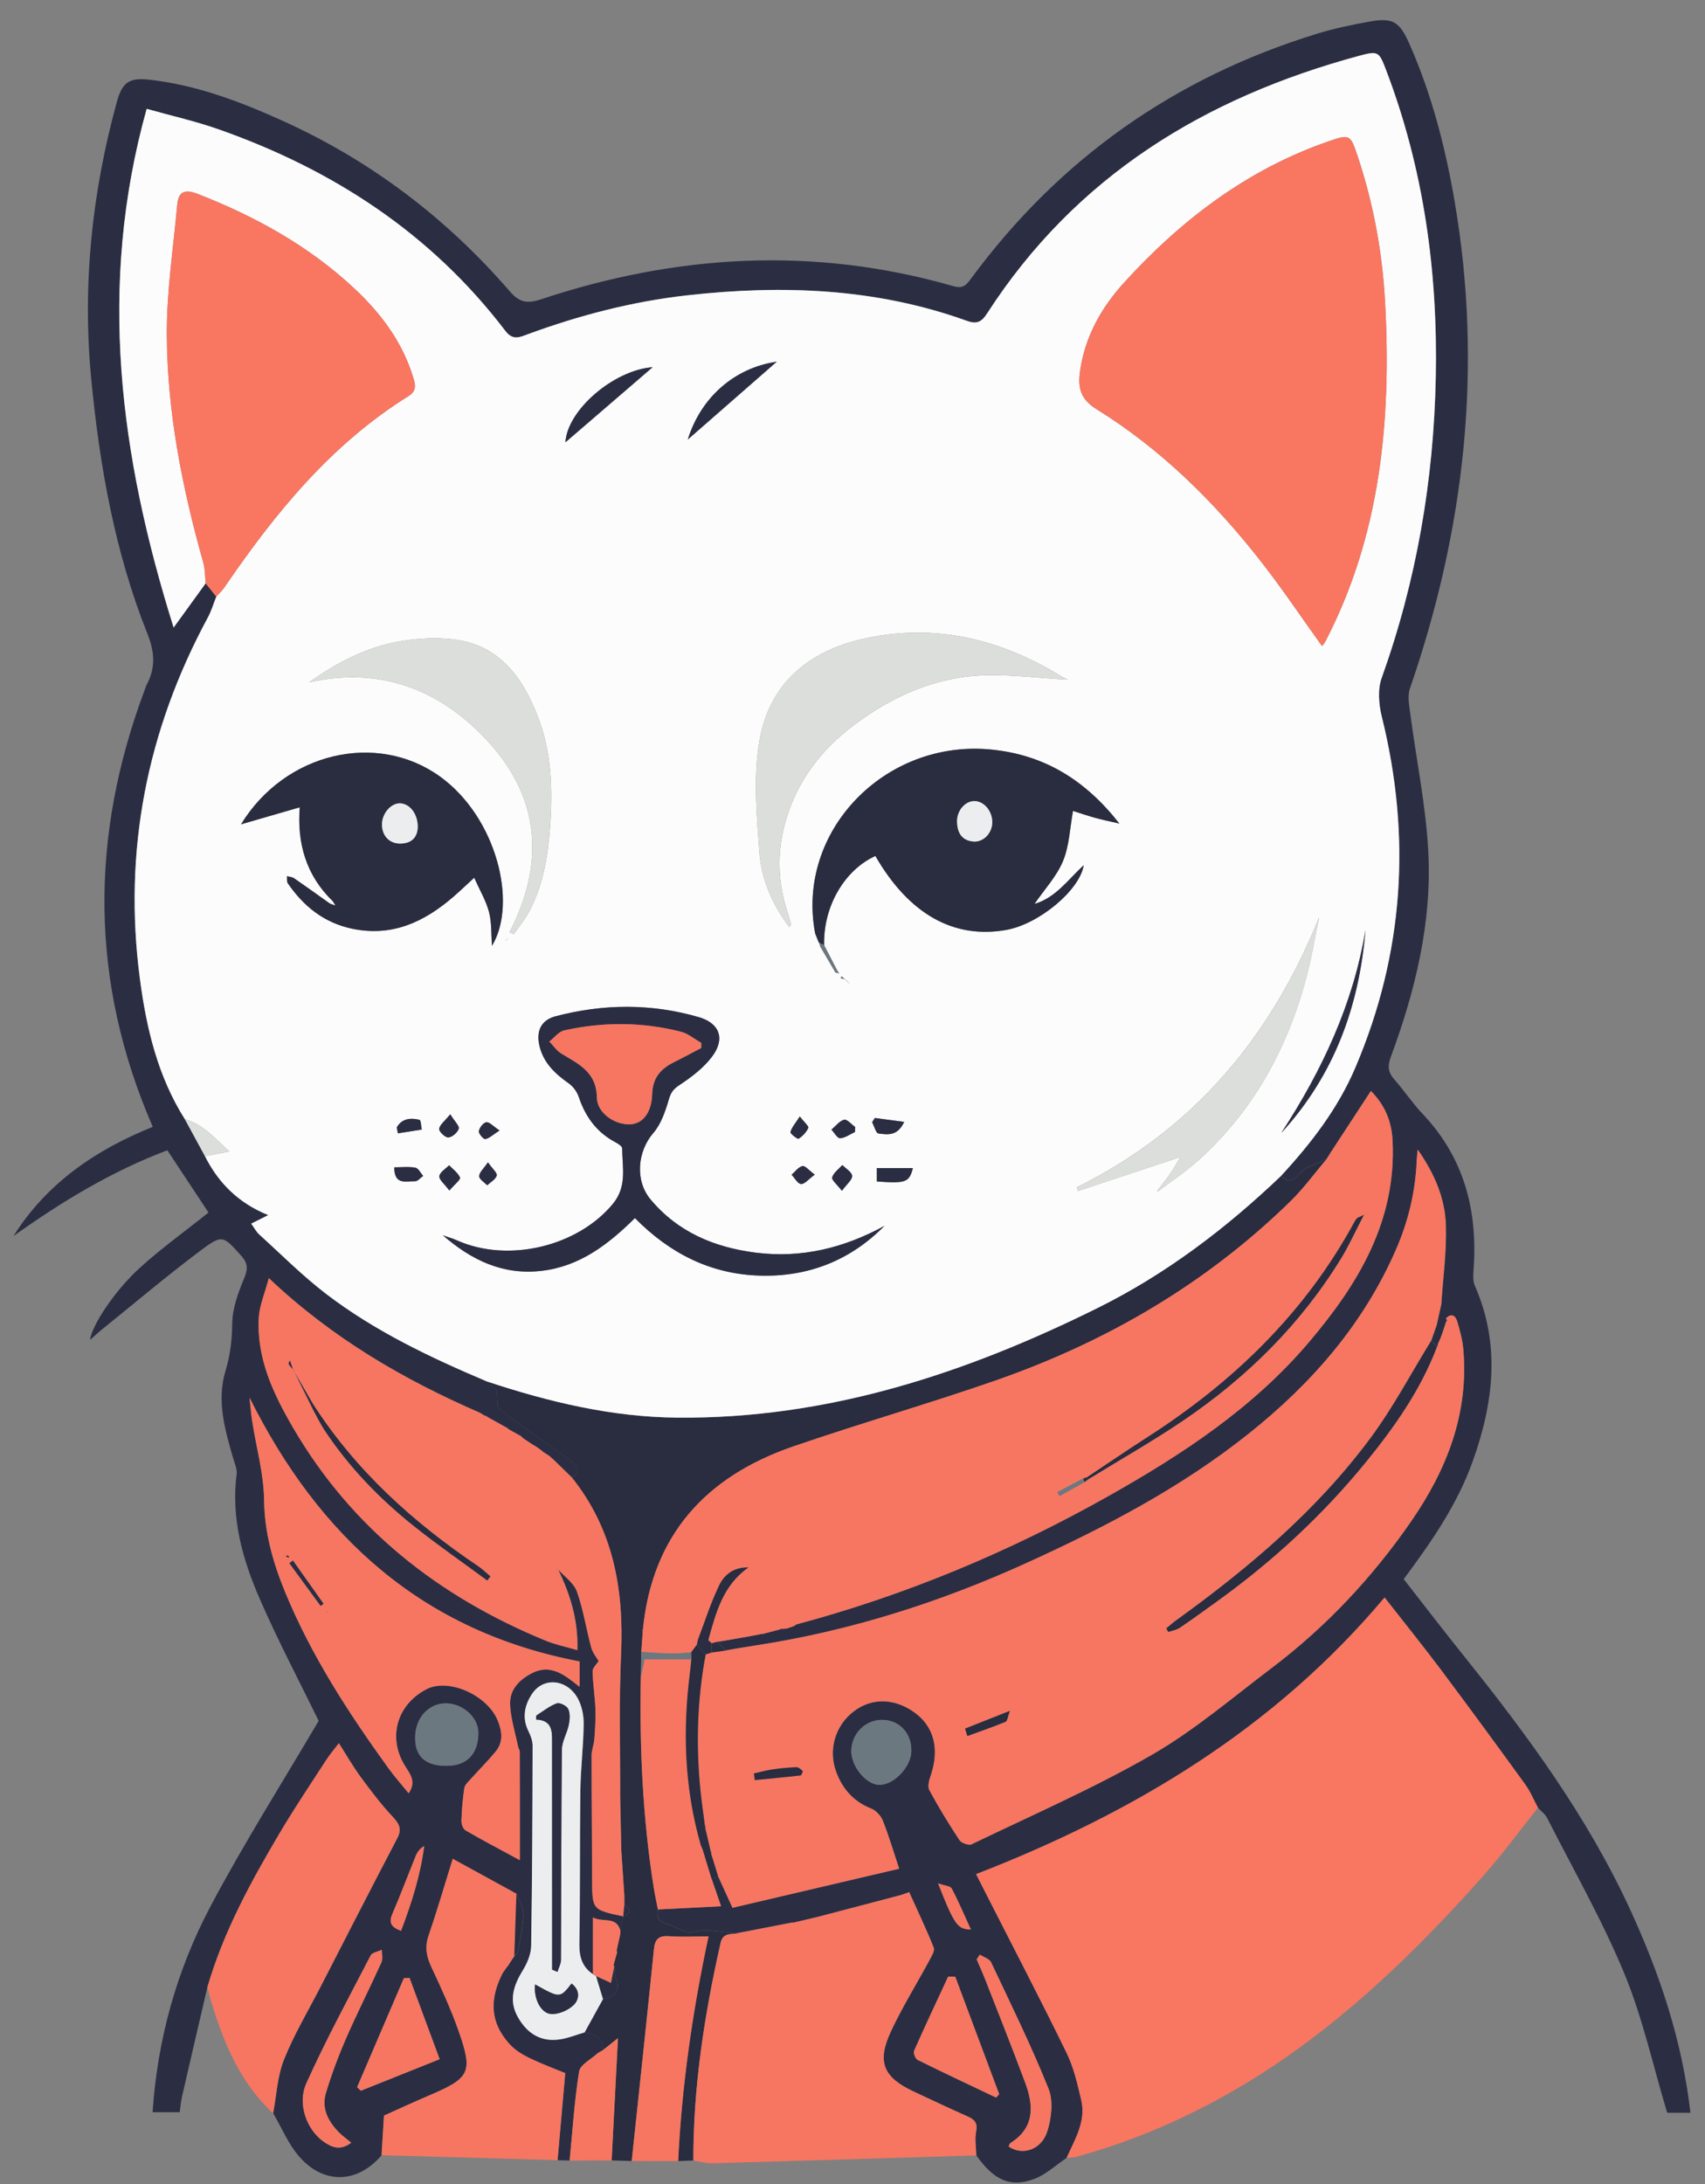 <?xml version="1.0" encoding="utf-8"?>
<!-- Generator: Adobe Illustrator 25.4.1, SVG Export Plug-In . SVG Version: 6.00 Build 0)  -->
<svg version="1.1" id="Layer_1" xmlns="http://www.w3.org/2000/svg" xmlns:xlink="http://www.w3.org/1999/xlink" x="0px" y="0px"
	 viewBox="0 0 599 767" style="enable-background:new 0 0 599 767;" xml:space="preserve">
<rect x="0" y="0" width="599" height="767" fill="#808080" stroke="none"/>
<style type="text/css">
	.st0{fill:#2B2E43;}
	.st1{fill:#F97661;}
	.st2{fill:#2A2C3F;}
	.st3{fill:#F77661;}
	.st4{fill:#FCFCFC;}
	.st5{fill:#ECEDEF;}
	.st6{fill:#6C7880;}
	.st7{fill:#DCDEDB;}
</style>
<g>
	<g>
		<path class="st0" d="M72.85,697.89c-2.97,12.76-5.96,25.52-8.89,38.3c-0.4,1.76-0.54,3.58-0.82,5.56c-3.22,0-6.15,0-9.54,0
			c1.73-25.65,8.47-49.83,20.29-72.18c11.74-22.18,25.23-43.43,38.06-65.26c-6.59-13.52-14.11-27.77-20.56-42.5
			c-6.11-13.95-10.28-28.53-8.25-44.17c0.22-1.67-0.64-3.52-1.14-5.25c-2.94-10.13-5.96-20.45-2.8-30.89
			c1.7-5.64,2.32-10.96,2.39-16.79c0.06-5.27,2.08-10.71,4.14-15.7c1.34-3.24,1.48-5.26-0.93-7.95c-6.42-7.18-6.62-7.71-14.52-1.77
			c-11.83,8.9-23.15,18.46-34.68,27.76c-1.26,1.02-2.44,2.13-4,3.51c0.74-5.16,8.52-17.11,17.37-25.19
			c7.46-6.82,15.73-12.74,24.28-19.56c-4.54-6.86-9.42-14.23-14.46-21.86c-19.49,7.34-37.13,18.05-54.05,30.11
			c11.81-18.77,29.17-30.39,48.93-38.35c-22.2-51.05-22.1-102.1-2.81-153.51c0.23-0.62,0.43-1.27,0.74-1.86
			c3.11-5.95,2.75-11.39,0.15-17.9c-11.38-28.52-16.69-58.5-19.66-88.95c-3.22-33.07,0.14-65.52,8.9-97.49
			c1.88-6.87,4.14-8.83,11.36-8.03c16.57,1.83,31.99,7.68,47.04,14.49c30.98,14.02,57.47,34.14,79.69,59.82
			c3.32,3.84,6,4.48,10.94,2.84c47.81-15.88,96.17-18.66,144.95-4.62c3.62,1.04,4.73-0.71,6.35-2.9
			C372.34,55.6,412.94,27.1,462.8,11.81c5.87-1.8,11.93-3.07,17.98-4.17c8.47-1.55,10.84-0.22,14.38,7.78
			c7.86,17.77,12.66,36.45,15.92,55.54c9.95,58.33,3.48,115.14-15.74,170.81c-0.94,2.72-0.24,6.13,0.16,9.15
			c2.1,15.98,5.41,31.88,6.28,47.92c1.35,24.94-4.52,48.96-13.14,72.26c-1.21,3.27-1.02,5.45,1.24,8c3.42,3.86,6.28,8.24,9.83,11.97
			c14.82,15.59,19.56,34.34,17.95,55.23c-0.14,1.75-0.16,3.75,0.52,5.3c9.03,20.58,6.54,40.94-0.7,61.33
			c-5.43,15.29-14.49,28.41-24.33,41.61c7.1,9.08,14.16,18.29,21.42,27.33c22.25,27.72,43.2,56.28,58.16,88.78
			c10.43,22.65,18.27,46.05,21.15,71.29c-3.16,0-6.19,0-8.17,0c-5.03-16.71-8.65-33.44-15.1-49c-7.74-18.69-17.87-36.39-27.05-54.47
			c-0.71-1.4-2.14-2.43-3.24-3.64c-1.48-2.75-2.68-5.71-4.49-8.21c-9.76-13.48-19.6-26.9-29.58-40.22
			c-6.27-8.36-12.84-16.49-19.81-25.4c-38.83,46.17-88.24,75.7-143.5,97.15c1.28,2.54,2.32,4.58,3.35,6.62
			c9.51,18.67,19.21,37.25,28.4,56.07c2.52,5.15,3.84,10.97,5.17,16.61c1.77,7.53-2.26,13.85-5.13,20.34
			c-3.78,2.52-7.25,5.86-11.4,7.4c-8.44,3.13-14.16,0.42-20.34-8.29c-0.06-2.8-0.59-5.68-0.06-8.36c0.59-2.98-0.49-4.2-2.94-5.29
			c-6.38-2.83-12.69-5.83-19.01-8.78c-10.65-4.96-13-10.37-7.98-21.12c3.99-8.56,9.02-16.63,13.51-24.95
			c0.75-1.4,1.96-3.34,1.52-4.46c-2.62-6.55-5.66-12.93-8.61-19.47c-1.52,0.53-2.27,0.85-3.05,1.05
			c-9.61,2.53-19.22,5.05-28.82,7.57c-2.86,0.68-5.73,1.35-8.59,2.03l-0.24,0.14l-0.22-0.17c-5.49,1.06-10.97,2.13-16.46,3.19
			c-0.68,0.13-1.35,0.25-2.03,0.38c-5.5,0.56-10.85-1.75-16.61-0.11c-2.56,0.73-6.02-2.05-9.16-2.91c-2.83-0.78-3.67-2.42-3.08-5.1
			c7.32-0.37,14.64-0.74,22.17-1.13c-1.32-3.85-2.29-6.64-3.25-9.44c0.74-0.37,1.48-0.74,2.22-1.11c1.5,3.29,3,6.58,5.06,11.09
			c19.29-4.52,38.75-9.08,58.55-13.72c-2.2-6.58-3.73-11.85-5.77-16.92c-0.69-1.7-2.4-3.53-4.08-4.2
			c-6.21-2.46-10.11-6.94-12.32-12.98c-2.83-7.73-0.27-16.17,6.14-21.11c6.32-4.87,14.22-4.78,21.31,0.25
			c7,4.96,9.01,12.98,5.78,22.34c-0.55,1.58-1.12,3.8-0.44,5.05c3.25,6,6.81,11.84,10.57,17.53c0.68,1.03,3.26,1.93,4.27,1.45
			c21.2-10.22,42.86-19.66,63.22-31.36c14.95-8.59,28.29-20.04,42.13-30.5c19.14-14.46,35.4-31.8,49.02-51.49
			c12.52-18.1,20.32-37.85,18.36-60.42c-0.28-3.27-1.16-6.53-2.09-9.69c-0.57-1.94-1.89-3.34-3.98-1.21
			c0.02,0.37,0.04,0.74,0.06,1.1l0.03-0.07c-0.34,1.03-0.67,2.06-1.01,3.09l0.06-0.08c-0.37,1-0.74,2.01-1.11,3.01
			c0,0,0.02-0.03,0.02-0.03c-0.33,0.72-0.66,1.45-0.98,2.17c0.07,0.32-0.01,0.59-0.25,0.81c-0.67-0.72-1.33-1.44-2-2.17l-0.05,0.1
			c0.7-2.02,1.41-4.04,2.11-6.06l-0.08,0.09c0.51-2.28,1.02-4.57,1.53-6.85c0.61-9.27,1.91-18.55,1.62-27.79
			c-0.29-9.36-3.89-18.01-9.88-26.56c-0.17,1.82-0.3,2.71-0.34,3.61c-0.43,10.94-2.9,21.4-7.27,31.43
			c-11.45,26.29-29.65,47.11-51.9,64.81c-23.79,18.93-50.45,32.82-77.94,45.31c-30.3,13.77-61.75,23.79-94.7,28.88
			c-2.3,0.37-4.6,0.74-6.9,1.11c-1.38,0.25-2.77,0.49-4.15,0.74c-0.96-1.03-1.92-2.06-2.87-3.09c0.69-0.11,1.37-0.21,2.06-0.32
			c2.97-0.52,5.94-1.04,8.91-1.56c1.01-0.19,2.03-0.39,3.04-0.58c0.33-0.06,0.67-0.12,1-0.18l0.26-0.17l0.28,0.13
			c1.15-0.29,2.29-0.58,3.44-0.88c1.01-0.27,2.02-0.54,3.03-0.81c0.32-0.05,0.64-0.11,0.96-0.16c0.48-0.05,0.96-0.1,1.44-0.15
			c0.85-0.29,1.71-0.59,2.56-0.88c0.27-0.19,0.51-0.48,0.81-0.56c38.48-10.29,74.92-25.53,109.6-45.07
			c26.1-14.7,50.97-31.05,70.54-54.16c17.24-20.35,30.64-42.4,29.27-70.61c-0.34-6.89-2.73-12.52-7.61-17.47
			c-4.62,7.07-9.14,13.97-13.65,20.87c-0.27,0.4-0.54,0.81-0.81,1.21l0.1-0.08c-0.41,0.64-0.81,1.28-1.22,1.92c0,0,0.01,0,0.01,0
			c-2.24,1-4.43,2.15-6.73,2.97c-3.07,1.09-4.52,7.35-9.32,2.98c10.55-11.43,20-23.62,26.16-38.06
			c17.07-40.03,19.76-81.11,9.3-123.27c-1.07-4.3-1.5-9.53-0.05-13.55c12.26-34.22,18.31-69.47,19.02-105.73
			c0.73-37-4.22-73.08-17.47-107.81c-2.48-6.51-2.78-6.78-9.5-4.96c-54.26,14.66-99.57,42.31-130.65,90.45
			c-1.9,2.94-3.52,3.91-7.17,2.59c-31.9-11.5-64.84-12.68-98.13-8.95c-19.27,2.16-37.95,7.01-56.15,13.7
			c-2.71,1-5.17,2.26-7.79-1.18C151.5,82.02,117.03,59.59,76.87,45.44c-8.08-2.85-16.5-4.73-25.34-7.22
			c-17.35,62.2-9.48,121.83,9.47,182.16c4.31-5.95,7.78-10.75,11.26-15.55c1.25,1.56,2.49,3.12,3.74,4.68
			c-0.98,2.44-1.72,5.01-2.96,7.31c-21.44,39.72-29.78,81.95-23.9,126.77c2.28,17.37,6.26,34.32,15.81,49.43
			c2.35,4.32,4.7,8.65,7.05,12.97c4.69,9.29,11.61,16.4,22.25,20.72c-2.81,1.41-4.21,2.11-5.98,3c1.06,1.46,1.75,2.83,2.81,3.79
			c7.76,7.04,15.2,14.53,23.5,20.88c17.17,13.12,36.61,22.33,56.43,30.72c1.53,1.29,3.06,2.59,3.46,2.92
			c0.41,3.05-0.05,5.91,1.05,6.74c8.26,6.34,16.86,12.25,25.28,18.38c2.35,1.71,3.41,3.76,0.24,5.83c-2.02-1.96-4.03-3.93-6.05-5.89
			c-0.37-0.35-0.74-0.69-1.12-1.04l0.08,0.09c-0.38-0.34-0.76-0.69-1.15-1.03l0.1,0.12c-0.64-0.41-1.28-0.82-1.92-1.23l0.01,0.01
			c-0.38-0.32-0.76-0.63-1.14-0.95l0.1,0.08c-0.5-0.35-1-0.7-1.5-1.06c-0.5-0.3-1-0.6-1.5-0.9c-0.62-0.41-1.24-0.81-1.86-1.22
			c-0.38-0.25-0.76-0.5-1.15-0.76c-0.39-0.36-0.77-0.72-1.16-1.08l0.09,0.14c-0.67-0.38-1.35-0.77-2.02-1.15l0.09,0.07
			c-0.67-0.38-1.35-0.75-2.02-1.13l0.05,0.04c-0.4-0.31-0.79-0.62-1.19-0.93l0.06,0.13c-1.31-0.74-2.62-1.48-3.93-2.22l0.07,0.04
			c-0.67-0.36-1.34-0.72-2.01-1.08l0.03,0.02c-0.51-0.32-1.02-0.63-1.53-0.95l-0.27,0.08c0,0-0.19-0.2-0.19-0.2
			c-0.49-0.29-0.98-0.58-1.47-0.87c-26.66-11.62-51.6-26-74.08-47.25c-1.44,5.47-3.28,9.64-3.52,13.9
			c-0.8,14.23,5.1,26.69,11.99,38.52c20.66,35.46,51.18,59.42,88.77,74.87c3.43,1.41,7.15,2.15,11.16,3.33
			c0.34-10.7-2.61-19.74-6.83-28.48l-0.04,0.04c2.3,2.59,5.62,4.82,6.71,7.84c2.28,6.35,3.26,13.15,5.05,19.69
			c0.53,1.95,1.98,3.65,2.59,4.73c-0.74,1.2-2.14,2.44-2.12,3.64c0.09,4.38,0.82,8.74,0.99,13.12c0.13,3.52-0.1,7.07-0.36,10.6
			c-0.14,1.94-0.97,3.85-0.97,5.77c-0.02,14.47,0.12,28.93,0.17,43.4c0.03,10.83,0.01,10.83,10.96,13.14
			c-0.35,1.67-0.69,3.35-1.04,5.02c-1.47-5.23-6.08-2.71-9.62-4.62c0,7.22,0,13.58,0,19.94c-3.79-2.59-4.87-6.09-4.79-10.7
			c0.33-17.96,0.11-35.94,0.35-53.9c0.1-7.75,1.07-15.48,1.17-23.23c0.04-3.01-0.62-6.38-2.05-9c-3.69-6.78-11.97-7.67-16-1.76
			c-2.65,3.9-3.72,8.44-1.37,13.17c0.78,1.57,1.48,3.39,1.48,5.09c-0.05,23.46-0.13,46.92-0.51,70.37
			c-0.05,2.86-1.35,5.99-2.88,8.49c-3.25,5.29-5.08,10.56-1.85,16.39c3.23,5.82,8.12,8.99,14.97,7.92c2.91-0.46,5.7-1.61,8.55-2.44
			c3.67,0.46,6.44,1.89,6.58,6.14c0,0-0.12,0.1-0.12,0.1c-0.62,0.36-1.24,0.72-1.86,1.08c-2.27,2.13-6.14,4-6.54,6.44
			c-1.67,10.33-2.31,20.83-3.33,31.26c-1.42-0.04-2.84-0.08-4.26-0.12c0.9-10.23,1.81-20.47,2.7-30.58
			c-14.47-5.7-17.36-7.17-21.08-12.01c-5.7-7.41-4.92-15.23-0.92-23.1c0.46-0.66,0.92-1.33,1.38-1.99l-0.04,0.06
			c0.32-0.4,0.63-0.79,0.95-1.19l-0.12,0.1c0.42-0.65,0.83-1.29,1.25-1.94c0.24-0.33,0.48-0.66,0.72-0.99
			c0.4-0.49,1.06-0.94,1.16-1.48c0.77-4.3,1.86-8.61,1.96-12.94c0.06-2.48-1.54-5-2.39-7.5c-7.38-4.04-14.75-8.08-22.38-12.26
			c-2.9,9.3-5.5,18.2-8.49,26.96c-1.35,3.96-0.77,7.27,0.94,10.93c3.44,7.36,6.87,14.78,9.56,22.43
			c5.19,14.75,4.12,16.63-10.41,22.82c-5.62,2.4-11.16,4.98-15.76,7.03c-0.33,5.43-0.59,9.68-0.85,13.92
			c-8.46,9.91-20.3,10.39-28.97,0.44c-3.82-4.39-6.13-10.09-9.12-15.2c1.2-6.3,1.47-12.97,3.81-18.83
			c3.5-8.78,8.42-16.99,12.76-25.42c8.98-17.45,17.92-34.92,27.03-52.3c1.73-3.31,0.68-5.14-1.65-7.63
			c-4.08-4.35-7.7-9.15-11.24-13.96c-2.63-3.57-4.83-7.45-7.61-11.8c-1.74,2.3-3.23,4.02-4.45,5.91
			c-5.52,8.53-11.21,16.96-16.37,25.7C88.03,660.99,78.47,678.53,72.85,697.89z M203.62,583.46
			c-54.98-10.47-91.5-43.58-115.96-92.64c0.34,3.04,0.53,5.69,0.94,8.3c1.44,9.2,4.06,18.37,4.17,27.58
			c0.15,11.49,3.13,22.03,7.37,32.32c9.18,22.31,22.23,42.41,36.3,61.88c2.18,3.02,4.68,5.81,7.13,8.83
			c2.69-3.97,0.63-6.58-1.2-9.46c-6.32-9.96-3.02-21.67,7.48-27.1c7.7-3.98,21.31,2,25.01,11.02c1.52,3.72,2.04,7.54-0.72,10.88
			c-2.81,3.41-5.96,6.53-8.91,9.82c-0.83,0.92-1.94,1.95-2.11,3.05c-0.56,3.78-0.89,7.61-1.02,11.43c-0.04,1.14,0.57,2.88,1.43,3.38
			c5.82,3.39,11.78,6.51,19.1,10.48c0-13.81,0.01-25.93-0.03-38.05c0-0.62-0.48-1.23-0.61-1.87c-1.01-4.94-2.61-9.86-2.79-14.83
			c-0.19-5.25,3.35-8.79,8.01-11.08c4.68-2.3,8.72-0.73,12.57,2.01c1.14,0.81,2.22,1.7,3.83,2.93
			C203.62,589.03,203.62,586.44,203.62,583.46z M335.6,694.18c-0.82-0.02-1.65-0.05-2.47-0.07c-4.03,8.68-8.12,17.34-11.99,26.09
			c-0.34,0.77,0.47,2.79,1.27,3.19c9.13,4.52,18.35,8.84,27.56,13.22c0.35-0.4,0.71-0.8,1.06-1.2
			C345.88,721.67,340.74,707.93,335.6,694.18z M125.47,732.95c0.43,0.42,0.86,0.84,1.3,1.26c8.99-3.6,17.99-7.2,27.69-11.08
			c-3.69-9.95-7.13-19.25-10.58-28.55c-0.66,0.04-1.33,0.08-1.99,0.12C136.41,707.44,130.94,720.19,125.47,732.95z M123.39,752.45
			c-1.75-1.45-3.1-2.39-4.24-3.54c-3.85-3.86-6.3-8.48-4.65-13.94c1.97-6.5,4.36-12.91,7.07-19.14c3.92-8.98,8.36-17.74,12.41-26.67
			c0.57-1.25,0.14-2.95,0.17-4.44c-1.34,0.64-3.38,0.92-3.93,1.97c-7.72,14.87-15.7,29.63-22.59,44.88
			c-3.33,7.37,0.24,16.47,6.12,20.56C116.55,754.08,119.54,755.4,123.39,752.45z M344.25,686.42c-0.38,0.55-0.75,1.09-1.13,1.64
			c1.03,2.43,2.12,4.83,3.08,7.28c4.7,12.04,9.5,24.05,14.01,36.17c2.99,8.06,3.27,15.7-5.21,21.06c-0.34,0.22-0.45,0.81-0.66,1.22
			c4.83,3.32,11.54,1.22,13.61-5.38c1.45-4.63,2.13-10.63,0.41-14.92c-6.05-15.06-13.23-29.67-20.17-44.37
			C347.61,687.88,345.6,687.31,344.25,686.42z M156.93,620.11c7.12-0.02,11.12-4.21,11.11-11.63c-0.01-5.52-5.69-10.48-11.78-10.29
			c-6.02,0.2-10.49,5.47-10.41,12.28C145.92,616.93,149.6,620.13,156.93,620.11z M320.16,614.96c0.13-6.14-3.97-10.72-9.8-10.97
			c-6.11-0.26-11.21,4.67-11.26,10.9c-0.04,5.38,5.03,11.66,9.61,11.88C313.84,627.03,320.05,620.62,320.16,614.96z M140.88,678.06
			c3.76-9.84,6.83-19.54,8.14-29.79c-1.55,0.93-2.4,2.1-2.93,3.41c-2.76,6.78-5.3,13.65-8.22,20.36
			C136.57,675.03,137.22,676.7,140.88,678.06z M341.08,677.58c-2.35-5.14-4.34-9.87-6.73-14.38c-0.48-0.91-2.51-1-4.78-1.81
			C335.27,675.91,336.38,677.51,341.08,677.58z"/>
		<path class="st1" d="M374.72,757.79c2.88-6.49,6.9-12.81,5.13-20.34c-1.32-5.64-2.65-11.46-5.17-16.61
			c-9.2-18.82-18.9-37.4-28.4-56.07c-1.04-2.04-2.07-4.09-3.35-6.62c55.26-21.45,104.67-50.98,143.5-97.15
			c6.96,8.91,13.54,17.04,19.81,25.4c9.98,13.31,19.81,26.74,29.58,40.22c1.82,2.51,3.01,5.47,4.49,8.21
			c-6.42,8.04-12.5,16.38-19.33,24.05c-23.19,26.05-48.07,50.28-77.61,69.21c-20.3,13-42.01,22.93-65.28,29.35
			C377.01,757.74,375.84,757.69,374.72,757.79z"/>
		<path class="st2" d="M201.02,518.99c3.17-2.07,2.12-4.12-0.24-5.83c-8.43-6.13-17.02-12.04-25.28-18.38
			c-1.09-0.84-0.63-3.7-1.05-6.74c-0.4-0.34-1.93-1.63-3.46-2.92c21.73,7.2,43.81,12.51,66.89,12.73
			c52.79,0.49,101.33-15.49,147.89-38.59C409.64,447.4,430.73,431.38,450,413c4.8,4.36,6.25-1.89,9.32-2.98
			c2.3-0.82,4.49-1.97,6.73-2.97c-4.19,4.93-8.02,10.23-12.63,14.74c-29.66,29.04-64.7,49.44-103.71,63.02
			c-23.56,8.2-47.6,15.06-71.19,23.19c-30.55,10.53-49.39,31.11-52.66,64.23l-0.3,0.26l0.25,0.3c-0.18,2.44-0.36,4.88-0.54,7.32
			c-0.05,2.88-0.09,5.76-0.14,8.64c-0.48,24.84,0.63,49.59,4.54,74.16c0.41,2.56,0.97,5.09,1.46,7.64c-0.59,2.68,0.25,4.32,3.08,5.1
			c3.14,0.87,6.6,3.65,9.16,2.91c5.76-1.64,11.11,0.67,16.61,0.11c-2.39,0.95-5.9-0.51-6.82,3.56c-5.69,25.18-9.62,50.58-9.59,76.47
			c-1.78,0.07-3.56,0.15-5.35,0.22c1.3-26.45,5.05-52.59,10.68-78.9c-4.85,0-9.35,0.25-13.81-0.08c-3.61-0.26-5.01,0.91-5.37,4.56
			c-2.5,24.81-5.18,49.6-7.8,74.39c-2.35-0.07-4.7-0.15-7.05-0.22c0.72-14,1.45-28,2.22-42.94c-2.35,1.88-3.74,2.99-5.13,4.11
			c-0.14-4.25-2.91-5.68-6.58-6.14c2.16-3.9,4.31-7.8,6.47-11.71c4.3-0.62,6.12-2.76,4.61-7.19c-0.46-1.37-0.41-2.91-0.6-4.37
			c0,0-0.27-0.02-0.27-0.02l-0.04-0.27c0.43-1.57,0.86-3.15,1.3-4.72l-0.25-0.29c0.42-1.9,0.84-3.8,1.27-5.71
			c0.02-0.48,0.04-0.96,0.07-1.44c0.35-1.67,0.69-3.35,1.04-5.02c0,0-0.01,0.01-0.01,0.01c2.8-1.08,2.85-2.41,0.37-3.98
			c0-1.04,0-2.08,0.01-3.12c-0.19-2.94-0.38-5.89-0.57-8.83c-0.16-2.38-0.33-4.77-0.49-7.15c-0.13-6.31-0.27-12.63-0.4-18.94
			c0.06-16.68-0.44-33.38,0.32-50.02C219.24,558.27,215.53,537.21,201.02,518.99z"/>
		<path class="st3" d="M243.59,758.71c-0.04-25.9,3.89-51.29,9.59-76.47c0.92-4.07,4.43-2.61,6.82-3.56
			c0.68-0.13,1.35-0.25,2.03-0.38c5.49-1.06,10.97-2.13,16.46-3.19l0.22,0.17c0,0,0.24-0.14,0.24-0.14
			c2.86-0.68,5.73-1.35,8.59-2.03c9.61-2.52,19.22-5.04,28.82-7.57c0.78-0.21,1.53-0.53,3.05-1.05c2.95,6.54,5.99,12.92,8.61,19.47
			c0.45,1.11-0.77,3.06-1.52,4.46c-4.49,8.33-9.52,16.4-13.51,24.95c-5.02,10.75-2.67,16.15,7.98,21.12
			c6.33,2.95,12.63,5.95,19.01,8.78c2.45,1.09,3.53,2.31,2.94,5.29c-0.53,2.68,0,5.57,0.06,8.36c-30.9,0.94-61.8,1.9-92.71,2.77
			C248.06,759.73,245.82,759.05,243.59,758.71z"/>
		<path class="st3" d="M72.85,697.89c5.63-19.36,15.19-36.89,25.36-54.1c5.17-8.74,10.86-17.17,16.37-25.7
			c1.22-1.89,2.71-3.61,4.45-5.91c2.78,4.35,4.98,8.23,7.61,11.8c3.54,4.81,7.16,9.61,11.24,13.96c2.33,2.49,3.39,4.32,1.65,7.63
			c-9.11,17.38-18.04,34.85-27.03,52.3c-4.34,8.44-9.26,16.65-12.76,25.42c-2.33,5.85-2.61,12.52-3.81,18.83
			c-11.61-10.74-17.35-24.73-21.79-39.43C73.68,701.09,73.28,699.48,72.85,697.89z"/>
		<path class="st3" d="M176.57,692.9c-4,7.87-4.78,15.69,0.92,23.1c3.72,4.83,6.61,6.3,21.08,12.01
			c-0.89,10.12-1.79,20.35-2.7,30.58c-20.61-0.58-41.22-1.16-61.83-1.73c0.26-4.25,0.52-8.5,0.85-13.92
			c4.6-2.06,10.14-4.64,15.76-7.03c14.53-6.19,15.6-8.07,10.41-22.82c-2.69-7.65-6.12-15.07-9.56-22.43
			c-1.72-3.67-2.3-6.98-0.94-10.93c3-8.76,5.59-17.66,8.49-26.96c7.63,4.18,15,8.22,22.38,12.26c-0.24,7.31-0.49,14.62-0.73,21.93
			c-0.24,0.33-0.48,0.66-0.72,0.99c-0.42,0.65-0.83,1.29-1.25,1.94c0,0,0.13-0.1,0.13-0.09c-0.32,0.4-0.63,0.79-0.95,1.19
			c0,0,0.04-0.06,0.04-0.06C177.48,691.57,177.03,692.24,176.57,692.9z"/>
		<path class="st3" d="M221.95,758.89c2.62-24.8,5.3-49.58,7.8-74.39c0.37-3.64,1.77-4.82,5.37-4.56c4.45,0.32,8.95,0.08,13.81,0.08
			c-5.64,26.32-9.39,52.45-10.68,78.9C232.81,758.92,227.38,758.9,221.95,758.89z"/>
		<path class="st3" d="M211.98,719.84c1.39-1.12,2.79-2.23,5.13-4.11c-0.77,14.94-1.49,28.94-2.22,42.94
			c-4.92,0.01-9.85,0.03-14.77,0.04c1.02-10.44,1.66-20.93,3.33-31.26c0.39-2.43,4.26-4.31,6.54-6.44c0.62-0.36,1.24-0.72,1.86-1.08
			L211.98,719.84z"/>
		<path class="st4" d="M450,413c-19.27,18.38-40.36,34.4-64.22,46.24c-46.56,23.1-95.1,39.08-147.89,38.59
			c-23.08-0.21-45.16-5.52-66.89-12.73c-19.82-8.39-39.26-17.59-56.43-30.72c-8.3-6.35-15.74-13.84-23.5-20.88
			c-1.06-0.96-1.75-2.33-2.81-3.79c1.77-0.89,3.17-1.59,5.98-3C83.6,422.4,76.68,415.28,71.99,406c2.52-0.47,5.05-0.94,8.65-1.62
			c-5.3-4.76-9.31-9.59-15.7-11.35c-9.55-15.11-13.54-32.07-15.81-49.43c-5.88-44.82,2.46-87.04,23.9-126.77
			c1.24-2.3,1.99-4.87,2.96-7.31c0.97-1.1,2.08-2.11,2.9-3.32c17.76-26.01,37.44-50.17,64.62-67.1c2.44-1.52,2.64-3.25,1.87-5.89
			c-3.73-12.71-11.27-22.9-20.76-31.79c-16.03-15.01-34.85-25.41-55.2-33.34c-4.44-1.73-6.73-0.87-7.15,3.79
			c-1.38,15.21-3.74,30.43-3.66,45.63c0.13,27.24,5.42,53.86,12.81,80.06c0.65,2.32,0.57,4.84,0.84,7.27
			c-3.47,4.8-6.95,9.59-11.26,15.55c-18.94-60.33-26.82-119.96-9.47-182.16c8.84,2.49,17.26,4.37,25.34,7.22
			c40.17,14.15,74.63,36.57,100.68,70.79c2.62,3.45,5.08,2.18,7.79,1.18c18.2-6.69,36.88-11.55,56.15-13.7
			c33.29-3.72,66.22-2.55,98.13,8.95c3.65,1.32,5.28,0.35,7.17-2.59c31.08-48.14,76.39-75.79,130.65-90.45
			c6.73-1.82,7.02-1.55,9.5,4.96c13.25,34.73,18.2,70.81,17.47,107.81c-0.71,36.25-6.76,71.51-19.02,105.73
			c-1.44,4.02-1.01,9.26,0.05,13.55c10.46,42.16,7.77,83.23-9.3,123.27C470,389.38,460.55,401.57,450,413z M297.97,345.04
			c-0.33-0.34-0.67-0.68-1-1.02c-0.43-0.39-0.87-0.79-1.3-1.18c-0.11,0.23-0.22,0.45-0.34,0.68c0.57,0.14,1.15,0.28,1.72,0.43
			c0.33,0.34,0.66,0.67,0.99,1.01c0.2,0.17,0.41,0.34,0.61,0.51C298.42,345.33,298.2,345.18,297.97,345.04z M178,330
			c-0.12,0.05-0.25,0.08-0.34,0.16c-0.06,0.05-0.05,0.17-0.07,0.26C177.72,330.28,177.86,330.14,178,330
			c0.12-0.05,0.26-0.08,0.35-0.16c0.06-0.05,0.05-0.17,0.07-0.26C178.27,329.71,178.13,329.85,178,330z M293.51,341.52
			c0.44,0.1,0.88,0.19,1.32,0.29c-0.23-0.32-0.45-0.63-0.68-0.95c-1.54-2.97-3.08-5.94-4.62-8.91l0.01-0.02
			c-0.36-13.47,7.06-26.36,18.01-31.32c11.76,20.4,27.55,29.29,46.09,25.94c11.34-2.05,25.66-13.86,27.1-22.7
			c-5.53,5.07-9.81,11.39-17.3,13.6c3.59-5.24,7.84-9.76,10.04-15.11c2.22-5.42,2.41-11.66,3.49-17.56
			c2.34,0.74,5.01,1.66,7.72,2.41c2.55,0.71,5.16,1.23,8.58,2.03c-11.97-15.29-26.32-24.09-44.85-25.97
			c-37.51-3.8-68.91,28.78-62.02,64.6c0.35,0.87,0.7,1.74,1.05,2.61c0.06,0.26,0.19,0.49,0.38,0.68c0.12,0.43,0.23,0.86,0.35,1.29
			C289.95,335.46,291.73,338.49,293.51,341.52z M407.13,418.15c4.47-3.39,9.19-6.5,13.37-10.21c19.51-17.32,31.55-39.22,38.31-64.15
			c1.93-7.12,3.11-14.45,4.64-21.69c-16.98,42.11-44.19,74.58-85.12,94.84c0.11,0.44,0.23,0.88,0.34,1.32
			c11.64-3.86,23.29-7.72,36.05-11.94c-1.58,2.57-2.57,4.37-3.74,6.05c-1.31,1.88-2.76,3.65-4.15,5.48
			c-0.12,0.21-0.23,0.42-0.35,0.63C406.7,418.38,406.92,418.27,407.13,418.15z M115.78,317.24c-4.15-2.94-8.27-5.92-12.46-8.8
			c-0.69-0.47-1.67-0.51-2.52-0.75c0.08,0.85-0.12,1.89,0.3,2.5c5.56,8.11,12.75,13.89,22.62,15.96
			c14.06,2.95,25.42-2.41,35.67-11.32c2.32-2.01,4.53-4.14,7.2-6.58c1.98,4.44,4.17,8.08,5.2,12.03c0.98,3.75,0.75,7.82,1.05,11.87
			c9.12-15.09,1.52-45.19-18.27-59.44c-22.21-15.99-54.45-8.47-69.9,16.78c7.21-2.09,13.76-3.98,20.63-5.97
			c-0.97,12.69,2.25,23.86,11.49,32.86C116.46,316.65,116.12,316.94,115.78,317.24z M464.46,226.89c0.55-0.74,0.9-1.11,1.13-1.54
			c19.48-37.48,23.24-77.77,21.03-119.06c-0.94-17.53-4.07-34.71-9.64-51.4c-2.57-7.7-2.72-7.87-10.4-5.2
			c-28.42,9.86-51.54,27.49-71.58,49.46c-8.11,8.89-13.85,19.08-15.57,31.29c-0.81,5.78,0.2,9.78,5.8,13.25
			c22.77,14.11,41.56,32.73,57.97,53.74C450.55,206.86,457.22,216.82,464.46,226.89z M277.31,325.59c0.3-0.58,0.6-0.89,0.55-1.12
			c-0.31-1.29-0.66-2.57-1.08-3.82c-3.42-10.18-3.87-20.5-1.16-30.87c3.8-14.56,12.28-26.01,24.17-34.98
			c13.98-10.55,29.52-17.39,47.25-17.68c9.07-0.14,18.16,0.98,28.09,1.58c-0.91-0.48-1.67-0.84-2.38-1.27
			c-21.19-12.93-43.79-18.57-68.53-13.31c-20.16,4.29-34.1,15.95-37.49,36.4c-2.08,12.53-0.91,25.75,0.03,38.57
			C267.45,308.66,271.25,317.62,277.31,325.59z M310.74,430.49c-14.22,7.76-29.15,11.45-45.23,9.4
			c-14.5-1.84-27.36-7.18-36.97-18.71c-5.56-6.67-4.55-16.89,0.98-23.3c2.75-3.18,4.25-7.69,5.47-11.85
			c0.72-2.44,1.59-3.6,3.75-5.02c4.21-2.77,8.45-6,11.44-9.98c4.64-6.17,2.73-11.7-4.69-13.85c-16.68-4.84-33.57-4.7-50.33-0.29
			c-5.18,1.36-6.9,5.34-5.59,10.58c1.47,5.9,5.51,9.65,10.28,13c1.55,1.09,2.9,2.99,3.51,4.8c2.32,6.94,6.3,12.38,12.85,15.85
			c0.94,0.5,2.37,1.4,2.37,2.13c0.03,6.66,1.82,13.35-3.27,19.51c-12.29,14.88-36.57,20.85-54.64,12.87
			c-1.64-0.73-3.38-1.22-5.08-1.83c10,8.68,21.05,14.05,34.6,12.49c13.48-1.55,23.49-9.26,32.87-18.54
			c12.31,12.48,26.64,19.67,43.78,20.2C283.92,448.49,298.7,442.67,310.74,430.49z M179.02,327.35c0.49,0.23,0.97,0.46,1.46,0.7
			c1.75-2.49,3.75-4.85,5.2-7.51c5.16-9.52,6.83-19.81,7.59-30.58c0.93-13.08,0.47-25.85-4.24-38.1
			c-5.28-13.74-13.33-25.19-29.31-27.28c-6.14-0.8-12.63-0.45-18.76,0.56c-11.88,1.95-22.43,7.38-32.34,14.46
			c25.73-5.72,46.91,3.01,63.59,21.64C189.86,280.97,191.21,303.71,179.02,327.35z M479.72,326.61
			c-4.33,26.03-15.27,49.32-29.57,71.23C468.7,377.65,477.5,353.44,479.72,326.61z M198.65,155.32
			c10.22-8.8,20.28-17.46,30.63-26.37C215.62,129.97,199.27,144.03,198.65,155.32z M272.89,127.02
			c-14.79,2.13-26.66,12.51-31.26,27.33C252.11,145.19,262.36,136.23,272.89,127.02z M320.71,410.2c-4.47,0-8.48,0-12.66,0
			c0,1.76,0,3.24,0,4.7C318.23,415.63,319.43,415.23,320.71,410.2z M317.65,393.99c-3.85-0.52-7.08-0.96-10.31-1.4
			c-0.32,0.5-0.64,1-0.95,1.5c0.74,1.39,1.35,3.86,2.24,3.96C311.66,398.41,315.26,399.18,317.65,393.99z M157.87,418.09
			c1.89-2.21,4.02-3.88,3.75-4.54c-0.71-1.69-2.49-2.93-3.84-4.35c-1.23,1.27-3.28,2.45-3.43,3.84
			C154.21,414.29,156.15,415.77,157.87,418.09z M295.77,418.19c1.76-2.4,3.69-3.89,3.6-5.25c-0.08-1.34-2.2-2.55-3.43-3.82
			c-1.27,1.42-3.09,2.68-3.59,4.34C292.09,414.37,294.07,415.94,295.77,418.19z M138.52,409.93c-0.04,6.49,4.32,4.76,7.27,4.9
			c0.93,0.04,1.92-1.21,2.88-1.87c-0.89-1.01-1.65-2.69-2.7-2.89C143.65,409.63,141.19,409.93,138.52,409.93z M300.36,397.53
			c0.03-0.59,0.06-1.18,0.08-1.77c-1.31-0.92-2.88-2.8-3.89-2.54c-1.68,0.43-3,2.24-4.46,3.48c1.02,1.07,2.09,3.07,3.04,3.02
			C296.91,399.62,298.62,398.33,300.36,397.53z M158.18,391.3c-1.97,2.44-3.73,3.7-3.89,5.14c-0.11,0.95,2.15,3.09,3.23,3.01
			c1.36-0.1,3.22-1.71,3.66-3.07C161.48,395.44,159.76,393.84,158.18,391.3z M139.38,395.92c0.14,0.69,0.27,1.37,0.41,2.06
			c2.79-0.44,5.58-0.88,8.38-1.32c-0.25-1.19-0.27-3.28-0.79-3.41C144.2,392.46,141.19,392.8,139.38,395.92z M286.25,412.5
			c-2.06-1.51-3.42-3.24-4.33-3.02c-1.44,0.34-2.57,1.98-3.83,3.06c1.11,1.16,2.17,3.19,3.34,3.26
			C282.69,415.87,284.06,414.1,286.25,412.5z M171.42,408.17c-1.53,2.27-3.07,3.56-3.08,4.87c-0.01,1.06,1.81,2.14,2.82,3.21
			c1.19-1.12,2.96-2.07,3.36-3.43C174.78,411.94,173.03,410.47,171.42,408.17z M280.98,392.07c-1.58,2.47-2.86,3.86-3.29,5.48
			c-0.14,0.53,2.51,2.57,2.88,2.33c1.41-0.89,2.72-2.29,3.41-3.81C284.22,395.53,282.59,394.14,280.98,392.07z M175.51,396.99
			c-2.27-1.51-3.59-3.05-4.65-2.89c-1.07,0.16-2.42,1.91-2.64,3.14c-0.15,0.83,1.64,2.89,2.26,2.78
			C171.91,399.75,173.17,398.49,175.51,396.99z"/>
		<path class="st3" d="M504.82,472.99c0.23-0.22,0.32-0.49,0.25-0.81c0.33-0.72,0.66-1.45,0.98-2.17c0,0-0.02,0.03-0.02,0.03
			c0.37-1,0.74-2.01,1.11-3.01c0,0-0.06,0.08-0.06,0.08c0.34-1.03,0.67-2.06,1.01-3.09c0,0-0.03,0.07-0.03,0.07
			c0.1-0.11,0.31-0.25,0.29-0.33c-0.07-0.27-0.23-0.52-0.35-0.78c2.09-2.13,3.4-0.74,3.98,1.21c0.93,3.17,1.81,6.42,2.09,9.69
			c1.96,22.56-5.84,42.32-18.36,60.42c-13.62,19.69-29.88,37.03-49.02,51.49c-13.84,10.46-27.18,21.91-42.13,30.5
			c-20.36,11.7-42.02,21.14-63.22,31.36c-1.01,0.49-3.59-0.42-4.27-1.45c-3.76-5.69-7.32-11.53-10.57-17.53
			c-0.68-1.25-0.11-3.47,0.44-5.05c3.23-9.36,1.22-17.38-5.78-22.34c-7.09-5.02-14.98-5.11-21.31-0.25
			c-6.41,4.93-8.97,13.38-6.14,21.11c2.21,6.04,6.11,10.53,12.32,12.98c1.68,0.67,3.4,2.49,4.08,4.2
			c2.04,5.07,3.57,10.34,5.77,16.92c-19.8,4.64-39.25,9.2-58.55,13.72c-2.06-4.51-3.56-7.8-5.06-11.09
			c-0.81-2.64-1.63-5.27-2.44-7.91c0.12-0.33,0.06-0.63-0.17-0.9c-0.63-2.71-1.26-5.41-1.9-8.12c0.13-0.31,0.09-0.61-0.12-0.87
			c-0.53-4.16-1.17-8.31-1.58-12.49c-1.59-15.95-1.12-31.83,1.86-47.61c0.7-0.23,1.39-0.45,2.09-0.68c1.62-0.22,3.24-0.44,4.85-0.67
			c1.38-0.25,2.77-0.49,4.15-0.74c2.3-0.37,4.6-0.74,6.9-1.11c32.95-5.09,64.4-15.11,94.7-28.88
			c27.49-12.49,54.15-26.38,77.94-45.31c22.24-17.7,40.45-38.52,51.9-64.81c4.37-10.03,6.84-20.49,7.27-31.43
			c0.04-0.9,0.16-1.79,0.34-3.61c5.99,8.56,9.59,17.2,9.88,26.56c0.29,9.24-1.02,18.53-1.62,27.79c-0.51,2.28-1.02,4.57-1.53,6.85
			c0,0,0.08-0.09,0.08-0.09c-0.7,2.02-1.41,4.04-2.11,6.06c0,0,0.05-0.1,0.05-0.1c-7.05,11.42-13.35,23.41-21.31,34.15
			c-18.81,25.37-42.7,45.58-68.18,63.96c-1.24,0.9-2.39,1.93-3.59,2.9c0.23,0.42,0.47,0.85,0.7,1.27c1.36-0.48,2.9-0.71,4.06-1.5
			c4.24-2.85,8.35-5.87,12.51-8.85c19.86-14.22,37.67-30.63,53.1-49.61C490.11,500.85,499.12,487.95,504.82,472.99z M264.86,622.78
			c0.1,0.78,0.21,1.55,0.31,2.33c5.36-0.52,10.73-1.02,16.09-1.64c0.32-0.04,0.87-1.4,0.72-1.55c-0.59-0.59-1.44-1.35-2.16-1.33
			c-2.81,0.1-5.63,0.37-8.41,0.77C269.21,621.7,267.05,622.31,264.86,622.78z M339.04,607.04c0.27,0.87,0.53,1.74,0.8,2.62
			c4.5-1.64,9.02-3.21,13.45-5.02c0.59-0.24,0.7-1.68,1.5-3.83C348.67,603.23,343.85,605.14,339.04,607.04z"/>
		<path class="st3" d="M225.87,572.23c3.27-33.12,22.12-53.7,52.66-64.23c23.59-8.13,47.62-14.99,71.19-23.19
			c39.01-13.58,74.05-33.98,103.71-63.02c4.6-4.51,8.44-9.81,12.63-14.74c0,0-0.01,0-0.01,0c0.41-0.64,0.81-1.28,1.22-1.92
			c0,0-0.1,0.08-0.1,0.08c0.27-0.4,0.54-0.8,0.81-1.21c4.51-6.9,9.02-13.8,13.65-20.87c4.88,4.94,7.27,10.57,7.61,17.47
			c1.37,28.2-12.03,50.26-29.27,70.61c-19.57,23.11-44.44,39.46-70.54,54.16c-34.69,19.53-71.12,34.77-109.6,45.07
			c-0.3,0.08-0.54,0.37-0.81,0.56c-0.85,0.29-1.71,0.59-2.56,0.88c-0.48,0.05-0.96,0.1-1.44,0.15c-0.34-0.1-0.66-0.04-0.96,0.16
			c-1.01,0.27-2.02,0.54-3.03,0.81c-1.15,0.29-2.29,0.58-3.44,0.88c0,0-0.28-0.13-0.28-0.13s-0.26,0.17-0.26,0.17
			c-0.33,0.06-0.67,0.12-1,0.18c-1.01,0.19-2.03,0.39-3.04,0.58c-2.97,0.52-5.94,1.04-8.91,1.56c-0.69,0.11-1.37,0.21-2.06,0.32
			c-0.66,0.17-1.33,0.34-1.99,0.51c-0.4-0.35-0.81-0.71-1.21-1.07c2.67-9.57,5.11-19.27,14.11-25.54
			c-5.13-0.19-8.48,2.56-10.24,6.23c-2.99,6.21-5.08,12.86-7.55,19.32c-0.11,0.53-0.21,1.06-0.32,1.59c-0.67,0.9-1.34,1.8-2,2.7
			c-2.3,0.14-4.6,0.42-6.89,0.37c-3.55-0.07-7.09-0.36-10.64-0.55c0.18-2.44,0.36-4.88,0.54-7.32
			C225.97,572.62,225.99,572.43,225.87,572.23z M380.97,520.49c0.49-0.35,0.97-0.71,1.46-1.06c11.12-6.85,22.51-13.3,33.32-20.62
			c22.28-15.1,41.14-33.71,55.32-56.76c2.79-4.54,4.99-9.45,8.1-15.42c-1.85,0.9-2.21,0.97-2.42,1.19
			c-0.34,0.36-0.62,0.78-0.86,1.22c-17.35,31.96-42.58,56.31-72.93,75.76c-7.11,4.56-14.09,9.33-21.12,14.01
			c-0.41,0.11-0.81,0.23-1.22,0.34c-3.05,1.62-6.1,3.24-9.15,4.85c0.25,0.46,0.51,0.92,0.76,1.38
			C375.14,523.75,378.05,522.12,380.97,520.49z"/>
		<path class="st3" d="M219.34,665.88c0,1.04,0,2.08-0.01,3.12c-0.12,1.33-0.24,2.65-0.37,3.98c0,0,0.01-0.01,0.01-0.01
			c-10.95-2.31-10.92-2.31-10.96-13.14c-0.05-14.47-0.18-28.93-0.17-43.4c0-1.92,0.83-3.83,0.97-5.77c0.26-3.52,0.49-7.07,0.36-10.6
			c-0.17-4.38-0.9-8.74-0.99-13.12c-0.02-1.21,1.38-2.44,2.12-3.64c-0.61-1.08-2.06-2.78-2.59-4.73
			c-1.79-6.54-2.77-13.34-5.05-19.69c-1.09-3.03-4.4-5.25-6.7-7.84c-0.11-0.08-0.21-0.17-0.32-0.25c0.12,0.07,0.24,0.14,0.36,0.21
			c4.22,8.74,7.17,17.78,6.83,28.48c-4.01-1.18-7.72-1.92-11.16-3.33c-37.59-15.45-68.12-39.41-88.77-74.87
			c-6.89-11.83-12.79-24.29-11.99-38.52c0.24-4.26,2.08-8.43,3.52-13.9c22.48,21.26,47.42,35.63,74.08,47.25
			c0.49,0.29,0.98,0.58,1.47,0.87l0.19,0.2c0,0,0.27-0.08,0.27-0.08c0.51,0.32,1.02,0.63,1.53,0.95c0,0-0.03-0.02-0.03-0.02
			c0.67,0.36,1.34,0.72,2.01,1.08c0,0-0.07-0.04-0.07-0.04c1.31,0.74,2.62,1.48,3.93,2.22c0,0-0.06-0.13-0.06-0.13
			c0.4,0.31,0.79,0.62,1.19,0.93c0,0-0.05-0.04-0.05-0.04c0.67,0.38,1.35,0.75,2.02,1.13c0,0-0.09-0.07-0.09-0.07
			c0.67,0.38,1.35,0.77,2.02,1.15c0,0-0.09-0.14-0.08-0.14c0.39,0.36,0.77,0.72,1.16,1.08c0.38,0.25,0.76,0.5,1.15,0.76
			c0.62,0.41,1.24,0.81,1.86,1.22c0.5,0.3,1,0.6,1.5,0.91c0.5,0.35,1,0.7,1.5,1.05c0,0-0.1-0.08-0.1-0.08
			c0.38,0.32,0.76,0.63,1.14,0.95c0,0-0.01-0.01-0.01-0.01c0.64,0.41,1.28,0.82,1.91,1.23c0,0-0.1-0.12-0.1-0.12
			c0.38,0.34,0.76,0.69,1.14,1.03c0,0-0.08-0.09-0.08-0.09c0.37,0.35,0.74,0.69,1.12,1.04c2.02,1.96,4.03,3.93,6.05,5.89
			c14.51,18.22,18.22,39.27,17.18,61.95c-0.76,16.65-0.26,33.35-0.32,50.02c0.13,6.31,0.27,12.63,0.4,18.94
			c0.16,2.38,0.33,4.77,0.49,7.15C218.96,660,219.15,662.94,219.34,665.88z M102.98,481.03c-0.37-1.08-0.75-2.16-1.12-3.24
			c-0.45,0.59-0.53,1.11-0.32,1.44c0.41,0.64,0.99,1.17,1.5,1.74c2.31,4.66,4.61,9.32,6.92,13.98c1.36,2.46,2.56,5.03,4.11,7.36
			c8.56,12.86,19.17,23.88,31.18,33.47c8.41,6.71,17.28,12.85,25.94,19.24c0.37-0.48,0.74-0.96,1.11-1.44
			c-1.44-1.2-2.79-2.53-4.33-3.58c-22.84-15.4-42.97-33.54-57.98-56.92C107.65,489.07,105.32,485.05,102.98,481.03z"/>
		<path class="st1" d="M72.25,204.84c-0.26-2.43-0.18-4.95-0.84-7.27c-7.38-26.2-12.68-52.82-12.81-80.06
			c-0.07-15.21,2.29-30.43,3.66-45.63c0.42-4.66,2.72-5.52,7.15-3.79c20.35,7.93,39.17,18.32,55.2,33.34
			c9.49,8.89,17.03,19.08,20.76,31.79c0.78,2.64,0.57,4.37-1.87,5.89c-27.18,16.93-46.86,41.09-64.62,67.1
			c-0.82,1.2-1.93,2.21-2.9,3.32C74.74,207.96,73.5,206.4,72.25,204.84z"/>
		<path class="st3" d="M203.62,583.46c0,2.98,0,5.57,0,8.9c-1.61-1.24-2.69-2.12-3.83-2.93c-3.85-2.74-7.88-4.31-12.57-2.01
			c-4.66,2.29-8.2,5.82-8.01,11.08c0.18,4.97,1.79,9.89,2.79,14.83c0.13,0.64,0.61,1.24,0.61,1.87c0.04,12.12,0.03,24.24,0.03,38.05
			c-7.32-3.97-13.29-7.1-19.1-10.48c-0.87-0.5-1.47-2.24-1.43-3.38c0.12-3.82,0.46-7.65,1.02-11.43c0.16-1.1,1.28-2.12,2.11-3.05
			c2.95-3.29,6.1-6.42,8.91-9.82c2.76-3.34,2.24-7.17,0.72-10.88c-3.69-9.03-17.31-15-25.01-11.02c-10.5,5.43-13.8,17.14-7.48,27.1
			c1.83,2.88,3.89,5.49,1.2,9.46c-2.45-3.02-4.95-5.81-7.13-8.83c-14.07-19.47-27.12-39.57-36.3-61.88
			c-4.23-10.29-7.22-20.82-7.37-32.32c-0.12-9.21-2.73-18.38-4.17-27.58c-0.41-2.61-0.6-5.25-0.94-8.3
			C112.12,539.88,148.64,572.99,203.62,583.46z M114.95,566.06c-0.11-0.2-0.21-0.39-0.18-0.34c-0.04-0.05,0.1,0.12,0.25,0.28
			c0.1,0.44,0.21,0.88,0.05,0.21C115.46,566.73,115.21,566.4,114.95,566.06z M102.92,548.02c-0.42,0.31-0.85,0.62-1.27,0.93
			c3.66,5,7.33,10,10.99,15c0.34-0.25,0.69-0.5,1.03-0.75C110.09,558.14,106.51,553.08,102.92,548.02z M101.64,546.63
			c-0.27-0.14-0.53-0.31-0.82-0.39c-0.09-0.02-0.24,0.2-0.37,0.31c0.28,0.15,0.56,0.32,0.85,0.43
			C101.38,547,101.53,546.75,101.64,546.63z"/>
		<path class="st5" d="M211.86,702c-2.16,3.9-4.31,7.8-6.47,11.71c-2.85,0.84-5.65,1.99-8.55,2.44c-6.85,1.08-11.73-2.09-14.97-7.92
			c-3.24-5.84-1.4-11.1,1.85-16.39c1.54-2.5,2.84-5.63,2.88-8.49c0.37-23.45,0.46-46.91,0.51-70.37c0-1.7-0.7-3.52-1.48-5.09
			c-2.34-4.73-1.28-9.28,1.37-13.17c4.02-5.91,12.31-5.01,16,1.76c1.42,2.62,2.09,5.99,2.05,9c-0.1,7.75-1.06,15.48-1.17,23.23
			c-0.24,17.97-0.03,35.94-0.35,53.9c-0.08,4.61,1,8.11,4.78,10.69c0.37,0.22,0.75,0.45,1.13,0.68
			C210.25,696.65,211.06,699.33,211.86,702z M193.97,691.69c0.63,0.27,1.25,0.53,1.88,0.8c0.42-1.4,1.21-2.8,1.22-4.2
			c0.13-24.64,0.08-49.27,0.33-73.91c0.03-2.9,1.84-5.74,2.43-8.68c0.37-1.81,0.52-4.01-0.21-5.57c-0.52-1.1-3.01-2.32-4.04-1.94
			c-2.56,0.95-4.8,2.78-7.16,4.26c-0.03,0.47-0.06,0.94-0.1,1.41c5.56,0.24,5.62,3.88,5.63,7.51c0.02,18.48,0.02,36.96,0.02,55.44
			C193.98,675.1,193.97,683.39,193.97,691.69z M187.99,696.87c-0.59,4.75,1.9,10.11,5.6,10.39c2.62,0.2,6.02-1.27,7.95-3.15
			c2.03-1.97,2.35-5.25-0.75-7.54C196.72,701.75,196.72,701.75,187.99,696.87z"/>
		<path class="st3" d="M231.14,670.55c-0.49-2.55-1.05-5.08-1.46-7.64c-3.91-24.57-5.01-49.32-4.54-74.16
			c0.4-1.84,0.79-3.69,1.29-6.03c5.63,0,11.04,0,16.45,0c-0.15,1.47-0.27,2.95-0.46,4.42c-2.63,20.55-1.97,40.9,3.82,60.92
			c0.21,0.48,0.41,0.96,0.62,1.43c1.07,3.5,2.13,6.99,3.2,10.49c0.96,2.79,1.92,5.59,3.25,9.44
			C245.78,669.81,238.46,670.18,231.14,670.55z"/>
		<path class="st3" d="M335.6,694.18c5.14,13.74,10.28,27.49,15.42,41.23c-0.35,0.4-0.71,0.8-1.06,1.2
			c-9.2-4.37-18.43-8.69-27.56-13.22c-0.8-0.39-1.61-2.42-1.27-3.19c3.87-8.75,7.96-17.41,11.99-26.09
			C333.95,694.14,334.78,694.16,335.6,694.18z"/>
		<path class="st2" d="M504.82,472.99c-5.69,14.95-14.71,27.85-24.71,40.16c-15.43,18.98-33.24,35.38-53.1,49.61
			c-4.15,2.97-8.27,6-12.51,8.85c-1.16,0.78-2.7,1.01-4.06,1.5c-0.23-0.42-0.47-0.85-0.7-1.27c1.19-0.97,2.34-2,3.59-2.9
			c25.49-18.39,49.37-38.59,68.18-63.96c7.97-10.74,14.26-22.73,21.31-34.15C503.48,471.55,504.15,472.27,504.82,472.99z"/>
		<path class="st3" d="M125.47,732.95c5.47-12.75,10.94-25.51,16.41-38.26c0.66-0.04,1.33-0.08,1.99-0.12
			c3.45,9.3,6.89,18.61,10.58,28.55c-9.7,3.88-18.69,7.48-27.69,11.08C126.33,733.79,125.9,733.37,125.47,732.95z"/>
		<path class="st3" d="M123.39,752.45c-3.85,2.94-6.84,1.63-9.63-0.32c-5.89-4.09-9.45-13.2-6.12-20.56
			c6.89-15.25,14.88-30.01,22.59-44.88c0.55-1.05,2.58-1.33,3.93-1.97c-0.03,1.49,0.4,3.19-0.17,4.44
			c-4.04,8.93-8.49,17.69-12.41,26.67c-2.72,6.23-5.11,12.64-7.07,19.14c-1.65,5.46,0.8,10.07,4.65,13.94
			C120.29,750.06,121.63,751,123.39,752.45z"/>
		<path class="st3" d="M344.25,686.42c1.35,0.88,3.36,1.46,3.95,2.7c6.94,14.69,14.12,29.3,20.17,44.37
			c1.72,4.29,1.05,10.29-0.41,14.92c-2.07,6.61-8.78,8.7-13.61,5.38c0.21-0.41,0.31-1,0.66-1.22c8.48-5.36,8.2-13,5.21-21.06
			c-4.5-12.12-9.3-24.13-14.01-36.17c-0.96-2.45-2.05-4.86-3.08-7.28C343.5,687.52,343.88,686.97,344.25,686.42z"/>
		<path class="st6" d="M156.93,620.11c-7.33,0.02-11.01-3.18-11.08-9.63c-0.08-6.81,4.39-12.08,10.41-12.28
			c6.09-0.2,11.77,4.76,11.78,10.29C168.05,615.9,164.05,620.09,156.93,620.11z"/>
		<path class="st6" d="M320.16,614.96c-0.12,5.66-6.32,12.07-11.44,11.81c-4.58-0.23-9.66-6.5-9.61-11.88
			c0.05-6.23,5.14-11.15,11.26-10.9C316.19,604.24,320.29,608.83,320.16,614.96z"/>
		<path class="st2" d="M250.06,659.99c-1.07-3.5-2.13-6.99-3.2-10.49c-0.21-0.48-0.41-0.96-0.62-1.43
			c-5.8-20.02-6.45-40.37-3.82-60.92c0.19-1.47,0.31-2.95,0.46-4.42c-0.03-0.81-0.05-1.63-0.08-2.44c0.67-0.9,1.34-1.8,2-2.7
			c1.04,1.13,2.08,2.26,3.12,3.39c-2.98,15.78-3.45,31.66-1.86,47.61c0.42,4.17,1.05,8.32,1.58,12.49c-0.08,0.1-0.25,0.23-0.23,0.28
			c0.08,0.21,0.23,0.39,0.35,0.59c0.63,2.71,1.26,5.41,1.9,8.12c-0.08,0.1-0.25,0.25-0.23,0.31c0.1,0.21,0.26,0.4,0.4,0.59
			c0.81,2.64,1.63,5.27,2.44,7.91C251.55,659.25,250.81,659.62,250.06,659.99z"/>
		<path class="st3" d="M209.44,693.98c-0.38-0.23-0.75-0.46-1.13-0.68c0-6.35,0-12.71,0-19.93c3.54,1.9,8.15-0.61,9.62,4.62
			c-0.02,0.48-0.04,0.96-0.07,1.44c-0.42,1.9-0.84,3.8-1.27,5.7c0,0,0.25,0.29,0.25,0.29c-0.43,1.57-0.86,3.15-1.3,4.72
			c0,0,0.04,0.27,0.04,0.27s0.27,0.02,0.27,0.02c-0.44,2.16-0.88,4.32-1.21,5.95C213.09,695.66,211.27,694.82,209.44,693.98z"/>
		<path class="st3" d="M140.88,678.06c-3.66-1.36-4.31-3.03-3.01-6.02c2.91-6.71,5.45-13.58,8.22-20.36
			c0.53-1.3,1.39-2.48,2.93-3.41C147.71,658.52,144.64,668.22,140.88,678.06z"/>
		<path class="st7" d="M64.94,393.03c6.39,1.76,10.4,6.59,15.7,11.35c-3.6,0.67-6.12,1.15-8.65,1.62
			C69.64,401.68,67.29,397.35,64.94,393.03z"/>
		<path class="st3" d="M341.08,677.58c-4.69-0.08-5.8-1.68-11.51-16.19c2.27,0.81,4.29,0.9,4.78,1.81
			C336.74,667.72,338.72,672.45,341.08,677.58z"/>
		<path class="st2" d="M180.7,686.94c0.24-7.31,0.49-14.62,0.73-21.93c0.85,2.5,2.45,5.02,2.39,7.5c-0.1,4.33-1.19,8.64-1.96,12.94
			C181.76,686,181.1,686.45,180.7,686.94z"/>
		<path class="st2" d="M278.49,675.11c-5.49,1.07-10.98,2.13-16.46,3.19C267.51,677.23,273,676.17,278.49,675.11z"/>
		<path class="st2" d="M250.02,577.06c0.66-0.17,1.33-0.34,1.99-0.51c0.96,1.03,1.92,2.06,2.87,3.09c-1.62,0.22-3.24,0.44-4.85,0.67
			C250.02,579.23,250.02,578.14,250.02,577.06z"/>
		<path class="st2" d="M254.07,576.23c2.97-0.52,5.94-1.04,8.91-1.56C260.01,575.2,257.04,575.71,254.07,576.23z"/>
		<path class="st2" d="M287.54,673.1c-2.86,0.68-5.73,1.35-8.59,2.03C281.81,674.45,284.68,673.78,287.54,673.1z"/>
		<path class="st2" d="M265.94,577.79c-2.3,0.37-4.6,0.74-6.9,1.11C261.34,578.53,263.64,578.16,265.94,577.79z"/>
		<path class="st2" d="M504.81,464.95c0.51-2.28,1.02-4.57,1.53-6.85C505.82,460.39,505.32,462.67,504.81,464.95z"/>
		<path class="st2" d="M502.77,470.93c0.7-2.02,1.41-4.04,2.11-6.06C504.18,466.89,503.47,468.91,502.77,470.93z"/>
		<path class="st2" d="M177.83,501.3c-1.31-0.74-2.62-1.48-3.93-2.22C175.21,499.81,176.52,500.55,177.83,501.3z"/>
		<path class="st2" d="M267.56,573.88c1.15-0.29,2.29-0.58,3.44-0.88C269.85,573.3,268.71,573.59,267.56,573.88z"/>
		<path class="st2" d="M508.09,464.02c-0.34,1.03-0.67,2.06-1.01,3.09C507.42,466.08,507.76,465.05,508.09,464.02z"/>
		<path class="st2" d="M507.14,467.03c-0.37,1-0.74,2.01-1.11,3.01C506.4,469.04,506.77,468.04,507.14,467.03z"/>
		<path class="st2" d="M182.86,504.28c-0.67-0.38-1.35-0.77-2.02-1.15C181.52,503.52,182.19,503.9,182.86,504.28z"/>
		<path class="st2" d="M276.44,571.88c0.85-0.29,1.71-0.59,2.56-0.88C278.15,571.3,277.29,571.59,276.44,571.88z"/>
		<path class="st2" d="M186.95,507.19c-0.62-0.41-1.24-0.81-1.86-1.22C185.71,506.38,186.33,506.78,186.95,507.19z"/>
		<path class="st2" d="M192.89,511.24c-0.64-0.41-1.28-0.82-1.91-1.23C191.62,510.42,192.26,510.83,192.89,511.24z"/>
		<path class="st2" d="M178.73,689.87c0.42-0.65,0.83-1.29,1.25-1.94C179.56,688.58,179.14,689.22,178.73,689.87z"/>
		<path class="st2" d="M176.57,692.9c0.46-0.66,0.92-1.33,1.38-1.99C177.48,691.57,177.03,692.24,176.57,692.9z"/>
		<path class="st2" d="M467.26,405.13c-0.41,0.64-0.81,1.28-1.22,1.92C466.45,406.41,466.85,405.77,467.26,405.13z"/>
		<path class="st2" d="M506.05,470.01c-0.33,0.72-0.66,1.45-0.98,2.17C505.39,471.46,505.72,470.74,506.05,470.01z"/>
		<path class="st2" d="M173.97,499.12c-0.67-0.36-1.34-0.72-2.01-1.08C172.62,498.39,173.29,498.75,173.97,499.12z"/>
		<path class="st2" d="M211.85,719.94c-0.62,0.36-1.24,0.72-1.86,1.08C210.61,720.66,211.23,720.3,211.85,719.94z"/>
		<path class="st2" d="M180.93,503.2c-0.67-0.38-1.35-0.75-2.02-1.13C179.58,502.44,180.26,502.82,180.93,503.2z"/>
		<path class="st2" d="M189.95,509.15c-0.5-0.35-1-0.7-1.5-1.05C188.95,508.45,189.45,508.8,189.95,509.15z"/>
		<path class="st2" d="M183.94,505.22c-0.39-0.36-0.77-0.72-1.16-1.08C183.17,504.5,183.55,504.86,183.94,505.22z"/>
		<path class="st2" d="M274.04,572.2c0.3-0.2,0.62-0.26,0.96-0.16C274.68,572.09,274.36,572.14,274.04,572.2z"/>
		<path class="st2" d="M266.02,574.1c0.33-0.06,0.67-0.12,1-0.18C266.68,573.98,266.35,574.04,266.02,574.1z"/>
		<path class="st2" d="M467.97,404.01c-0.27,0.4-0.54,0.8-0.81,1.21C467.43,404.81,467.7,404.41,467.97,404.01z"/>
		<path class="st2" d="M193.94,512.15c-0.38-0.34-0.76-0.69-1.14-1.03C193.18,511.46,193.56,511.81,193.94,512.15z"/>
		<path class="st2" d="M177.9,690.97c0.32-0.4,0.63-0.79,0.95-1.19C178.54,690.17,178.22,690.57,177.9,690.97z"/>
		<path class="st2" d="M194.97,513.1c-0.37-0.35-0.74-0.69-1.12-1.04C194.23,512.41,194.6,512.76,194.97,513.1z"/>
		<path class="st2" d="M178.96,502.1c-0.4-0.31-0.79-0.62-1.19-0.93C178.17,501.48,178.56,501.79,178.96,502.1z"/>
		<path class="st2" d="M190.99,510.02c-0.38-0.32-0.76-0.63-1.14-0.95C190.23,509.39,190.61,509.7,190.99,510.02z"/>
		<path class="st2" d="M171.98,498.05c-0.51-0.32-1.02-0.63-1.53-0.95C170.96,497.42,171.47,497.73,171.98,498.05z"/>
		<path class="st2" d="M170,496.98c-0.49-0.29-0.98-0.58-1.47-0.87C169.01,496.4,169.51,496.69,170,496.98z"/>
		<path class="st2" d="M508.01,462.98c0.12,0.26,0.28,0.51,0.35,0.78c0.02,0.08-0.19,0.22-0.29,0.33
			C508.05,463.72,508.03,463.35,508.01,462.98z"/>
		<path class="st6" d="M242.81,580.29c0.03,0.81,0.05,1.63,0.08,2.44c-5.41,0-10.82,0-16.45,0c-0.5,2.34-0.9,4.18-1.29,6.03
			c0.05-2.88,0.09-5.76,0.14-8.64c3.55,0.2,7.09,0.49,10.64,0.55C238.21,580.71,240.51,580.43,242.81,580.29z"/>
		<path class="st0" d="M209.44,693.98c1.82,0.84,3.65,1.68,5.22,2.4c0.33-1.63,0.77-3.79,1.21-5.95c0.18,1.46,0.13,3.01,0.6,4.37
			c1.5,4.43-0.31,6.57-4.61,7.19C211.06,699.33,210.25,696.65,209.44,693.98z"/>
		<path class="st0" d="M218.28,649.91c-0.13-6.31-0.26-12.63-0.4-18.94C218.02,637.28,218.15,643.59,218.28,649.91z"/>
		<path class="st0" d="M219.34,665.88c-0.19-2.94-0.38-5.89-0.57-8.83C218.96,660,219.15,662.94,219.34,665.88z"/>
		<path class="st0" d="M218.97,672.98c0.12-1.33,0.24-2.65,0.37-3.98C221.82,670.57,221.77,671.9,218.97,672.98z"/>
		<path class="st0" d="M216.61,685.14c0.42-1.9,0.84-3.8,1.27-5.7C217.45,681.33,217.03,683.23,216.61,685.14z"/>
		<path class="st0" d="M215.56,690.14c0.43-1.57,0.86-3.15,1.3-4.72C216.43,687,216,688.57,215.56,690.14z"/>
		<path class="st6" d="M225.87,572.23c0.12,0.2,0.11,0.39-0.04,0.57c0,0-0.25-0.3-0.25-0.3L225.87,572.23z"/>
		<path class="st1" d="M464.46,226.89c-7.24-10.08-13.91-20.04-21.27-29.46c-16.41-21.01-35.2-39.64-57.97-53.74
			c-5.6-3.47-6.61-7.47-5.8-13.25c1.72-12.2,7.46-22.4,15.57-31.29c20.04-21.97,43.17-39.6,71.58-49.46c7.68-2.67,7.83-2.5,10.4,5.2
			c5.57,16.68,8.7,33.87,9.64,51.4c2.21,41.29-1.55,81.58-21.03,119.06C465.36,225.79,465.01,226.15,464.46,226.89z"/>
		<path class="st2" d="M287.82,331.13c-0.19-0.19-0.32-0.42-0.38-0.68c-0.35-0.87-0.7-1.74-1.05-2.61
			c-6.88-35.82,24.51-68.4,62.02-64.6c18.53,1.88,32.88,10.68,44.85,25.97c-3.42-0.8-6.02-1.32-8.58-2.03
			c-2.71-0.75-5.38-1.67-7.72-2.41c-1.08,5.89-1.27,12.14-3.49,17.56c-2.2,5.36-6.44,9.87-10.04,15.11
			c7.49-2.21,11.77-8.52,17.3-13.6c-1.44,8.84-15.76,20.65-27.1,22.7c-18.53,3.35-34.32-5.53-46.09-25.94
			c-10.95,4.95-18.36,17.85-18.01,31.32C288.98,331.66,288.4,331.4,287.82,331.13z M348.6,288.95c0.13-4.03-2.88-7.66-6.32-7.62
			c-3.28,0.04-6.15,3.38-6.05,7.29c0.1,3.7,1.54,6.52,5.68,6.9C345.4,295.84,348.49,292.72,348.6,288.95z"/>
		<path class="st2" d="M116.8,316.36c-9.24-9-12.46-20.17-11.49-32.86c-6.87,1.99-13.43,3.89-20.63,5.97
			c15.45-25.24,47.69-32.77,69.9-16.78c19.79,14.25,27.39,44.35,18.27,59.44c-0.31-4.05-0.07-8.12-1.05-11.87
			c-1.03-3.95-3.22-7.59-5.2-12.03c-2.66,2.44-4.88,4.57-7.2,6.58c-10.25,8.91-21.61,14.27-35.67,11.32
			c-9.88-2.07-17.07-7.86-22.62-15.96c-0.42-0.61-0.21-1.66-0.3-2.5c0.85,0.24,1.83,0.28,2.52,0.75c4.19,2.88,8.32,5.86,12.46,8.8
			c0.66,0.24,1.32,0.48,1.98,0.72C117.44,317.42,117.12,316.89,116.8,316.36z M146.77,290.35c-0.03-4.72-2.94-8.23-6.34-8.24
			c-3.11-0.01-6.14,3.5-6.23,7.23c-0.1,4.17,2.67,7.05,6.69,6.9C145.03,296.07,146.7,293.63,146.77,290.35z"/>
		<path class="st7" d="M277.31,325.59c-6.06-7.97-9.85-16.93-10.56-26.5c-0.94-12.82-2.11-26.04-0.03-38.57
			c3.39-20.46,17.33-32.12,37.49-36.4c24.74-5.26,47.33,0.38,68.53,13.31c0.71,0.43,1.47,0.79,2.38,1.27
			c-9.93-0.6-19.02-1.73-28.09-1.58c-17.73,0.28-33.27,7.13-47.25,17.68c-11.89,8.97-20.36,20.41-24.17,34.98
			c-2.71,10.38-2.26,20.69,1.16,30.87c0.42,1.25,0.77,2.54,1.08,3.82C277.91,324.69,277.61,325,277.31,325.59z"/>
		<path class="st0" d="M310.74,430.49c-12.04,12.18-26.82,18-43.9,17.47c-17.13-0.53-31.47-7.73-43.78-20.2
			c-9.38,9.28-19.4,16.99-32.87,18.54c-13.54,1.56-24.6-3.81-34.6-12.49c1.7,0.6,3.44,1.1,5.08,1.83
			c18.07,7.99,42.35,2.01,54.64-12.87c5.09-6.17,3.3-12.86,3.27-19.51c0-0.72-1.43-1.63-2.37-2.13c-6.55-3.47-10.53-8.9-12.85-15.85
			c-0.61-1.81-1.96-3.71-3.51-4.8c-4.77-3.35-8.81-7.1-10.28-13c-1.31-5.23,0.42-9.21,5.59-10.58c16.76-4.42,33.66-4.55,50.33,0.29
			c7.42,2.15,9.33,7.68,4.69,13.85c-2.99,3.98-7.23,7.21-11.44,9.98c-2.16,1.42-3.03,2.58-3.75,5.02
			c-1.22,4.16-2.72,8.67-5.47,11.85c-5.54,6.4-6.54,16.63-0.98,23.3c9.61,11.52,22.47,16.86,36.97,18.71
			C281.59,441.94,296.52,438.25,310.74,430.49z M246.36,368.02c0-0.59,0.01-1.18,0.01-1.77c-2.38-1.34-4.6-3.28-7.16-3.93
			c-13.59-3.46-27.32-3.49-40.98-0.46c-1.94,0.43-3.5,2.57-5.23,3.92c1.39,1.42,2.55,3.21,4.2,4.21c6.03,3.68,12.36,6.4,12.5,15.47
			c0.08,5.6,6.58,9.7,11.83,9.37c4.32-0.27,7.4-4.1,7.59-10.66c0.16-5.63,3.02-8.86,7.68-11.16
			C240.02,371.4,243.17,369.68,246.36,368.02z"/>
		<path class="st7" d="M179.02,327.35c12.19-23.64,10.84-46.38-6.82-66.11c-16.67-18.63-37.86-27.36-63.59-21.64
			c9.91-7.08,20.46-12.51,32.34-14.46c6.14-1.01,12.62-1.36,18.76-0.56c15.98,2.09,24.03,13.54,29.31,27.28
			c4.71,12.25,5.18,25.02,4.24,38.1c-0.77,10.77-2.43,21.06-7.59,30.58c-1.44,2.66-3.45,5.01-5.2,7.51
			C179.99,327.81,179.51,327.58,179.02,327.35z"/>
		<path class="st7" d="M406.83,417.85c1.39-1.82,2.85-3.59,4.16-5.47c1.17-1.68,2.16-3.48,3.74-6.05
			c-12.76,4.23-24.4,8.08-36.05,11.94c-0.11-0.44-0.23-0.88-0.34-1.32c40.93-20.26,68.14-52.73,85.12-94.84
			c-1.53,7.23-2.7,14.56-4.64,21.69c-6.77,24.93-18.81,46.83-38.31,64.15c-4.18,3.71-8.9,6.82-13.37,10.21L406.83,417.85z"/>
		<path class="st0" d="M479.72,326.61c-2.22,26.83-11.02,51.03-29.57,71.23C464.45,375.93,475.39,352.65,479.72,326.61z"/>
		<path class="st0" d="M198.65,155.32c0.62-11.3,16.97-25.36,30.63-26.37C218.93,137.86,208.87,146.52,198.65,155.32z"/>
		<path class="st0" d="M272.89,127.02c-10.53,9.21-20.78,18.17-31.26,27.33C246.23,139.52,258.1,129.15,272.89,127.02z"/>
		<path class="st0" d="M320.71,410.2c-1.28,5.03-2.47,5.43-12.66,4.7c0-1.45,0-2.94,0-4.7C312.23,410.2,316.24,410.2,320.71,410.2z"
			/>
		<path class="st0" d="M317.65,393.99c-2.4,5.19-6,4.42-9.02,4.07c-0.89-0.1-1.5-2.58-2.24-3.96c0.32-0.5,0.64-1,0.95-1.5
			C310.58,393.03,313.81,393.47,317.65,393.99z"/>
		<path class="st0" d="M157.87,418.09c-1.72-2.32-3.66-3.8-3.52-5.05c0.15-1.39,2.21-2.57,3.43-3.84c1.35,1.42,3.13,2.66,3.84,4.35
			C161.89,414.22,159.76,415.88,157.87,418.09z"/>
		<path class="st0" d="M295.77,418.19c-1.71-2.25-3.69-3.83-3.42-4.73c0.5-1.66,2.32-2.92,3.59-4.34c1.23,1.27,3.35,2.48,3.43,3.82
			C299.46,414.31,297.53,415.79,295.77,418.19z"/>
		<path class="st0" d="M138.52,409.93c2.67,0,5.13-0.3,7.45,0.14c1.04,0.2,1.81,1.88,2.7,2.89c-0.96,0.66-1.95,1.92-2.88,1.87
			C142.84,414.69,138.49,416.42,138.52,409.93z"/>
		<path class="st0" d="M300.36,397.53c-1.74,0.8-3.45,2.09-5.22,2.19c-0.96,0.05-2.02-1.95-3.04-3.02c1.47-1.23,2.79-3.04,4.46-3.48
			c1.01-0.26,2.57,1.62,3.89,2.54C300.41,396.35,300.38,396.94,300.36,397.53z"/>
		<path class="st0" d="M158.18,391.3c1.58,2.54,3.3,4.13,2.99,5.08c-0.44,1.35-2.3,2.96-3.66,3.07c-1.08,0.08-3.34-2.06-3.23-3.01
			C154.45,395,156.21,393.74,158.18,391.3z"/>
		<path class="st0" d="M139.38,395.92c1.81-3.12,4.82-3.46,8-2.66c0.52,0.13,0.54,2.22,0.79,3.41c-2.79,0.44-5.58,0.88-8.38,1.32
			C139.66,397.29,139.52,396.61,139.38,395.92z"/>
		<path class="st0" d="M286.25,412.5c-2.2,1.6-3.56,3.37-4.82,3.3c-1.17-0.07-2.23-2.09-3.34-3.26c1.26-1.09,2.39-2.72,3.83-3.06
			C282.83,409.26,284.2,410.98,286.25,412.5z"/>
		<path class="st0" d="M171.42,408.17c1.62,2.3,3.36,3.77,3.1,4.65c-0.4,1.35-2.17,2.31-3.36,3.43c-1.01-1.07-2.83-2.15-2.82-3.21
			C168.35,411.73,169.89,410.44,171.42,408.17z"/>
		<path class="st0" d="M280.98,392.07c1.61,2.07,3.24,3.47,3,4.01c-0.69,1.51-2,2.91-3.41,3.81c-0.37,0.23-3.02-1.8-2.88-2.33
			C278.12,395.93,279.4,394.53,280.98,392.07z"/>
		<path class="st0" d="M175.51,396.99c-2.34,1.5-3.59,2.76-5.03,3.02c-0.62,0.11-2.4-1.95-2.26-2.78c0.22-1.23,1.57-2.98,2.64-3.14
			C171.92,393.94,173.23,395.48,175.51,396.99z"/>
		<path class="st6" d="M293.51,341.52c-1.78-3.03-3.56-6.07-5.33-9.1c0.46-0.16,0.91-0.32,1.37-0.48c1.54,2.97,3.08,5.94,4.62,8.91
			C293.93,341.06,293.71,341.29,293.51,341.52z"/>
		<path class="st6" d="M286.4,327.84c0.35,0.87,0.7,1.74,1.05,2.61C287.1,329.58,286.75,328.71,286.4,327.84z"/>
		<path class="st6" d="M297.05,343.95c-0.57-0.14-1.15-0.28-1.72-0.43c0.11-0.23,0.22-0.45,0.34-0.68c0.43,0.39,0.87,0.79,1.3,1.18
			L297.05,343.95z"/>
		<path class="st7" d="M407.13,418.15c-0.22,0.11-0.43,0.22-0.65,0.33c0.12-0.21,0.23-0.42,0.35-0.64
			C406.83,417.85,407.13,418.15,407.13,418.15z"/>
		<path class="st7" d="M178,330c-0.14,0.14-0.28,0.27-0.42,0.41c0.02-0.09,0.02-0.21,0.07-0.26C177.75,330.07,177.88,330.04,178,330
			L178,330z"/>
		<path class="st6" d="M297.97,345.04c0.23,0.14,0.45,0.29,0.68,0.43c-0.2-0.17-0.41-0.34-0.61-0.51
			C298.04,344.96,297.97,345.04,297.97,345.04z"/>
		<path class="st6" d="M296.97,344.02c0.33,0.34,0.67,0.68,1,1.02c0,0,0.07-0.08,0.07-0.08c-0.33-0.34-0.66-0.67-0.99-1.01
			C297.05,343.95,296.97,344.02,296.97,344.02z"/>
		<path class="st6" d="M294.16,340.85c0.23,0.32,0.45,0.63,0.68,0.95c-0.44-0.1-0.88-0.19-1.32-0.28
			C293.71,341.29,293.93,341.06,294.16,340.85z"/>
		<path class="st6" d="M287.82,331.13c0.58,0.26,1.15,0.53,1.73,0.79c0,0-0.01,0.02-0.01,0.02c-0.45,0.16-0.91,0.32-1.37,0.48
			C288.06,331.99,287.94,331.56,287.82,331.13z"/>
		<path class="st7" d="M178,330c0.14-0.14,0.28-0.28,0.41-0.42c-0.02,0.09-0.01,0.21-0.07,0.26C178.25,329.92,178.12,329.95,178,330
			C178,330,178,330,178,330z"/>
		<path class="st2" d="M264.86,622.78c2.18-0.48,4.34-1.09,6.55-1.41c2.78-0.4,5.6-0.68,8.41-0.77c0.73-0.03,1.57,0.73,2.16,1.33
			c0.15,0.15-0.4,1.51-0.72,1.55c-5.35,0.62-10.72,1.11-16.09,1.64C265.07,624.34,264.97,623.56,264.86,622.78z"/>
		<path class="st2" d="M339.04,607.04c4.81-1.9,9.62-3.81,15.76-6.24c-0.8,2.15-0.91,3.59-1.5,3.83c-4.43,1.81-8.96,3.38-13.45,5.02
			C339.58,608.79,339.31,607.91,339.04,607.04z"/>
		<path class="st0" d="M250.02,577.06c0,1.08,0.01,2.16,0.01,3.25c-0.7,0.23-1.39,0.45-2.09,0.68c-1.04-1.13-2.08-2.26-3.12-3.39
			c0.1-0.53,0.21-1.06,0.32-1.59c1.23,0,2.45,0,3.68-0.01C249.21,576.35,249.62,576.71,250.02,577.06z"/>
		<path class="st0" d="M249.84,650.97c-0.14-0.2-0.3-0.38-0.4-0.59c-0.03-0.06,0.15-0.2,0.23-0.31
			C249.9,650.34,249.96,650.64,249.84,650.97z"/>
		<path class="st0" d="M247.77,641.95c-0.12-0.19-0.27-0.38-0.35-0.59c-0.02-0.06,0.15-0.19,0.23-0.28
			C247.87,641.35,247.91,641.64,247.77,641.95z"/>
		<path class="st2" d="M381.83,518.81c7.04-4.68,14.01-9.45,21.12-14.01c30.35-19.45,55.58-43.8,72.93-75.76
			c0.24-0.43,0.52-0.86,0.86-1.22c0.21-0.22,0.56-0.29,2.42-1.19c-3.11,5.96-5.3,10.87-8.1,15.42
			c-14.18,23.05-33.03,41.66-55.32,56.76c-10.8,7.32-22.19,13.77-33.32,20.62C382.22,519.22,382.03,519.02,381.83,518.81z"/>
		<path class="st2" d="M248.81,576c-1.23,0-2.45,0-3.68,0.01c2.47-6.46,4.55-13.11,7.55-19.32c1.77-3.67,5.12-6.42,10.24-6.23
			C253.92,556.73,251.48,566.42,248.81,576z"/>
		<path class="st6" d="M380.97,520.49c-2.91,1.63-5.83,3.26-8.74,4.89c-0.25-0.46-0.51-0.92-0.76-1.38c3.05-1.62,6.1-3.24,9.15-4.85
			C380.74,519.6,380.85,520.04,380.97,520.49z"/>
		<path class="st2" d="M380.97,520.49c-0.12-0.45-0.23-0.9-0.35-1.34c0.4-0.11,0.81-0.23,1.22-0.34c0.19,0.2,0.39,0.41,0.59,0.61
			C381.94,519.78,381.46,520.14,380.97,520.49z"/>
		<path class="st2" d="M109.99,493.09c15,23.38,35.14,41.52,57.98,56.92c1.55,1.04,2.89,2.38,4.33,3.58
			c-0.37,0.48-0.74,0.96-1.11,1.44c-8.66-6.39-17.53-12.53-25.94-19.24c-12.02-9.6-22.63-20.61-31.18-33.47
			c-1.55-2.33-2.75-4.9-4.11-7.36C109.97,494.33,109.98,493.71,109.99,493.09z"/>
		<path class="st0" d="M109.99,493.09c-0.01,0.62-0.02,1.24-0.03,1.86c-2.31-4.66-4.61-9.32-6.92-13.98l-0.06,0.06
			C105.32,485.05,107.65,489.07,109.99,493.09z"/>
		<path class="st0" d="M103.04,480.98c-0.51-0.57-1.09-1.1-1.5-1.74c-0.21-0.33-0.14-0.85,0.32-1.44c0.37,1.08,0.75,2.16,1.12,3.24
			C102.98,481.03,103.04,480.98,103.04,480.98z"/>
		<path class="st0" d="M196.02,550.99c-0.12-0.07-0.24-0.14-0.36-0.21c0.11,0.08,0.21,0.17,0.32,0.25
			C195.98,551.03,196.02,550.99,196.02,550.99z"/>
		<path class="st0" d="M102.92,548.02c3.58,5.06,7.17,10.12,10.75,15.18c-0.34,0.25-0.69,0.5-1.03,0.75c-3.66-5-7.33-10-10.99-15
			C102.07,548.64,102.5,548.33,102.92,548.02z"/>
		<path class="st0" d="M101.64,546.63c-0.11,0.12-0.27,0.37-0.33,0.35c-0.3-0.1-0.57-0.28-0.85-0.43c0.12-0.11,0.28-0.33,0.37-0.31
			C101.11,546.32,101.37,546.49,101.64,546.63z"/>
		<path class="st0" d="M114.95,566.06c0.26,0.33,0.51,0.67,0.12,0.15c0.16,0.67,0.05,0.23-0.05-0.21L114.95,566.06z"/>
		<path class="st0" d="M115.02,566c-0.14-0.17-0.29-0.33-0.25-0.28c-0.03-0.05,0.08,0.14,0.18,0.34
			C114.95,566.06,115.02,566,115.02,566z"/>
		<path class="st0" d="M193.97,691.69c0-8.3,0-16.59,0-24.89c0-18.48,0-36.96-0.02-55.44c0-3.63-0.07-7.26-5.63-7.51
			c0.03-0.47,0.06-0.94,0.1-1.41c2.37-1.48,4.6-3.32,7.16-4.26c1.04-0.38,3.53,0.84,4.04,1.94c0.73,1.57,0.58,3.76,0.21,5.57
			c-0.6,2.95-2.4,5.79-2.43,8.68c-0.25,24.63-0.2,49.27-0.33,73.91c-0.01,1.4-0.8,2.8-1.22,4.2
			C195.23,692.22,194.6,691.96,193.97,691.69z"/>
		<path class="st0" d="M187.99,696.87c8.73,4.87,8.73,4.87,12.8-0.3c3.1,2.3,2.78,5.58,0.75,7.54c-1.94,1.88-5.34,3.35-7.95,3.15
			C189.9,706.98,187.4,701.62,187.99,696.87z"/>
		<path class="st0" d="M246.25,648.07c0.21,0.48,0.41,0.95,0.62,1.43C246.66,649.02,246.46,648.55,246.25,648.07z"/>
		<path class="st5" d="M348.6,288.95c-0.12,3.77-3.2,6.89-6.69,6.56c-4.13-0.38-5.58-3.2-5.68-6.9c-0.1-3.9,2.77-7.25,6.05-7.29
			C345.72,281.29,348.73,284.92,348.6,288.95z"/>
		<path class="st5" d="M146.77,290.35c-0.07,3.28-1.74,5.73-5.88,5.89c-4.02,0.16-6.79-2.73-6.69-6.9c0.09-3.73,3.12-7.24,6.23-7.23
			C143.83,282.12,146.74,285.62,146.77,290.35z"/>
		<path class="st4" d="M116.8,316.36c0.32,0.53,0.64,1.06,0.97,1.59c-0.66-0.24-1.32-0.48-1.98-0.72
			C116.12,316.94,116.46,316.65,116.8,316.36z"/>
		<path class="st3" d="M246.36,368.02c-3.18,1.66-6.34,3.38-9.56,4.97c-4.66,2.3-7.52,5.53-7.68,11.16
			c-0.19,6.57-3.27,10.4-7.59,10.66c-5.25,0.33-11.75-3.78-11.83-9.37c-0.13-9.07-6.47-11.79-12.5-15.47c-1.64-1-2.81-2.78-4.2-4.21
			c1.73-1.35,3.29-3.5,5.23-3.92c13.66-3.03,27.39-2.99,40.98,0.46c2.55,0.65,4.78,2.59,7.16,3.93
			C246.36,366.83,246.36,367.43,246.36,368.02z"/>
	</g>
</g>
</svg>
